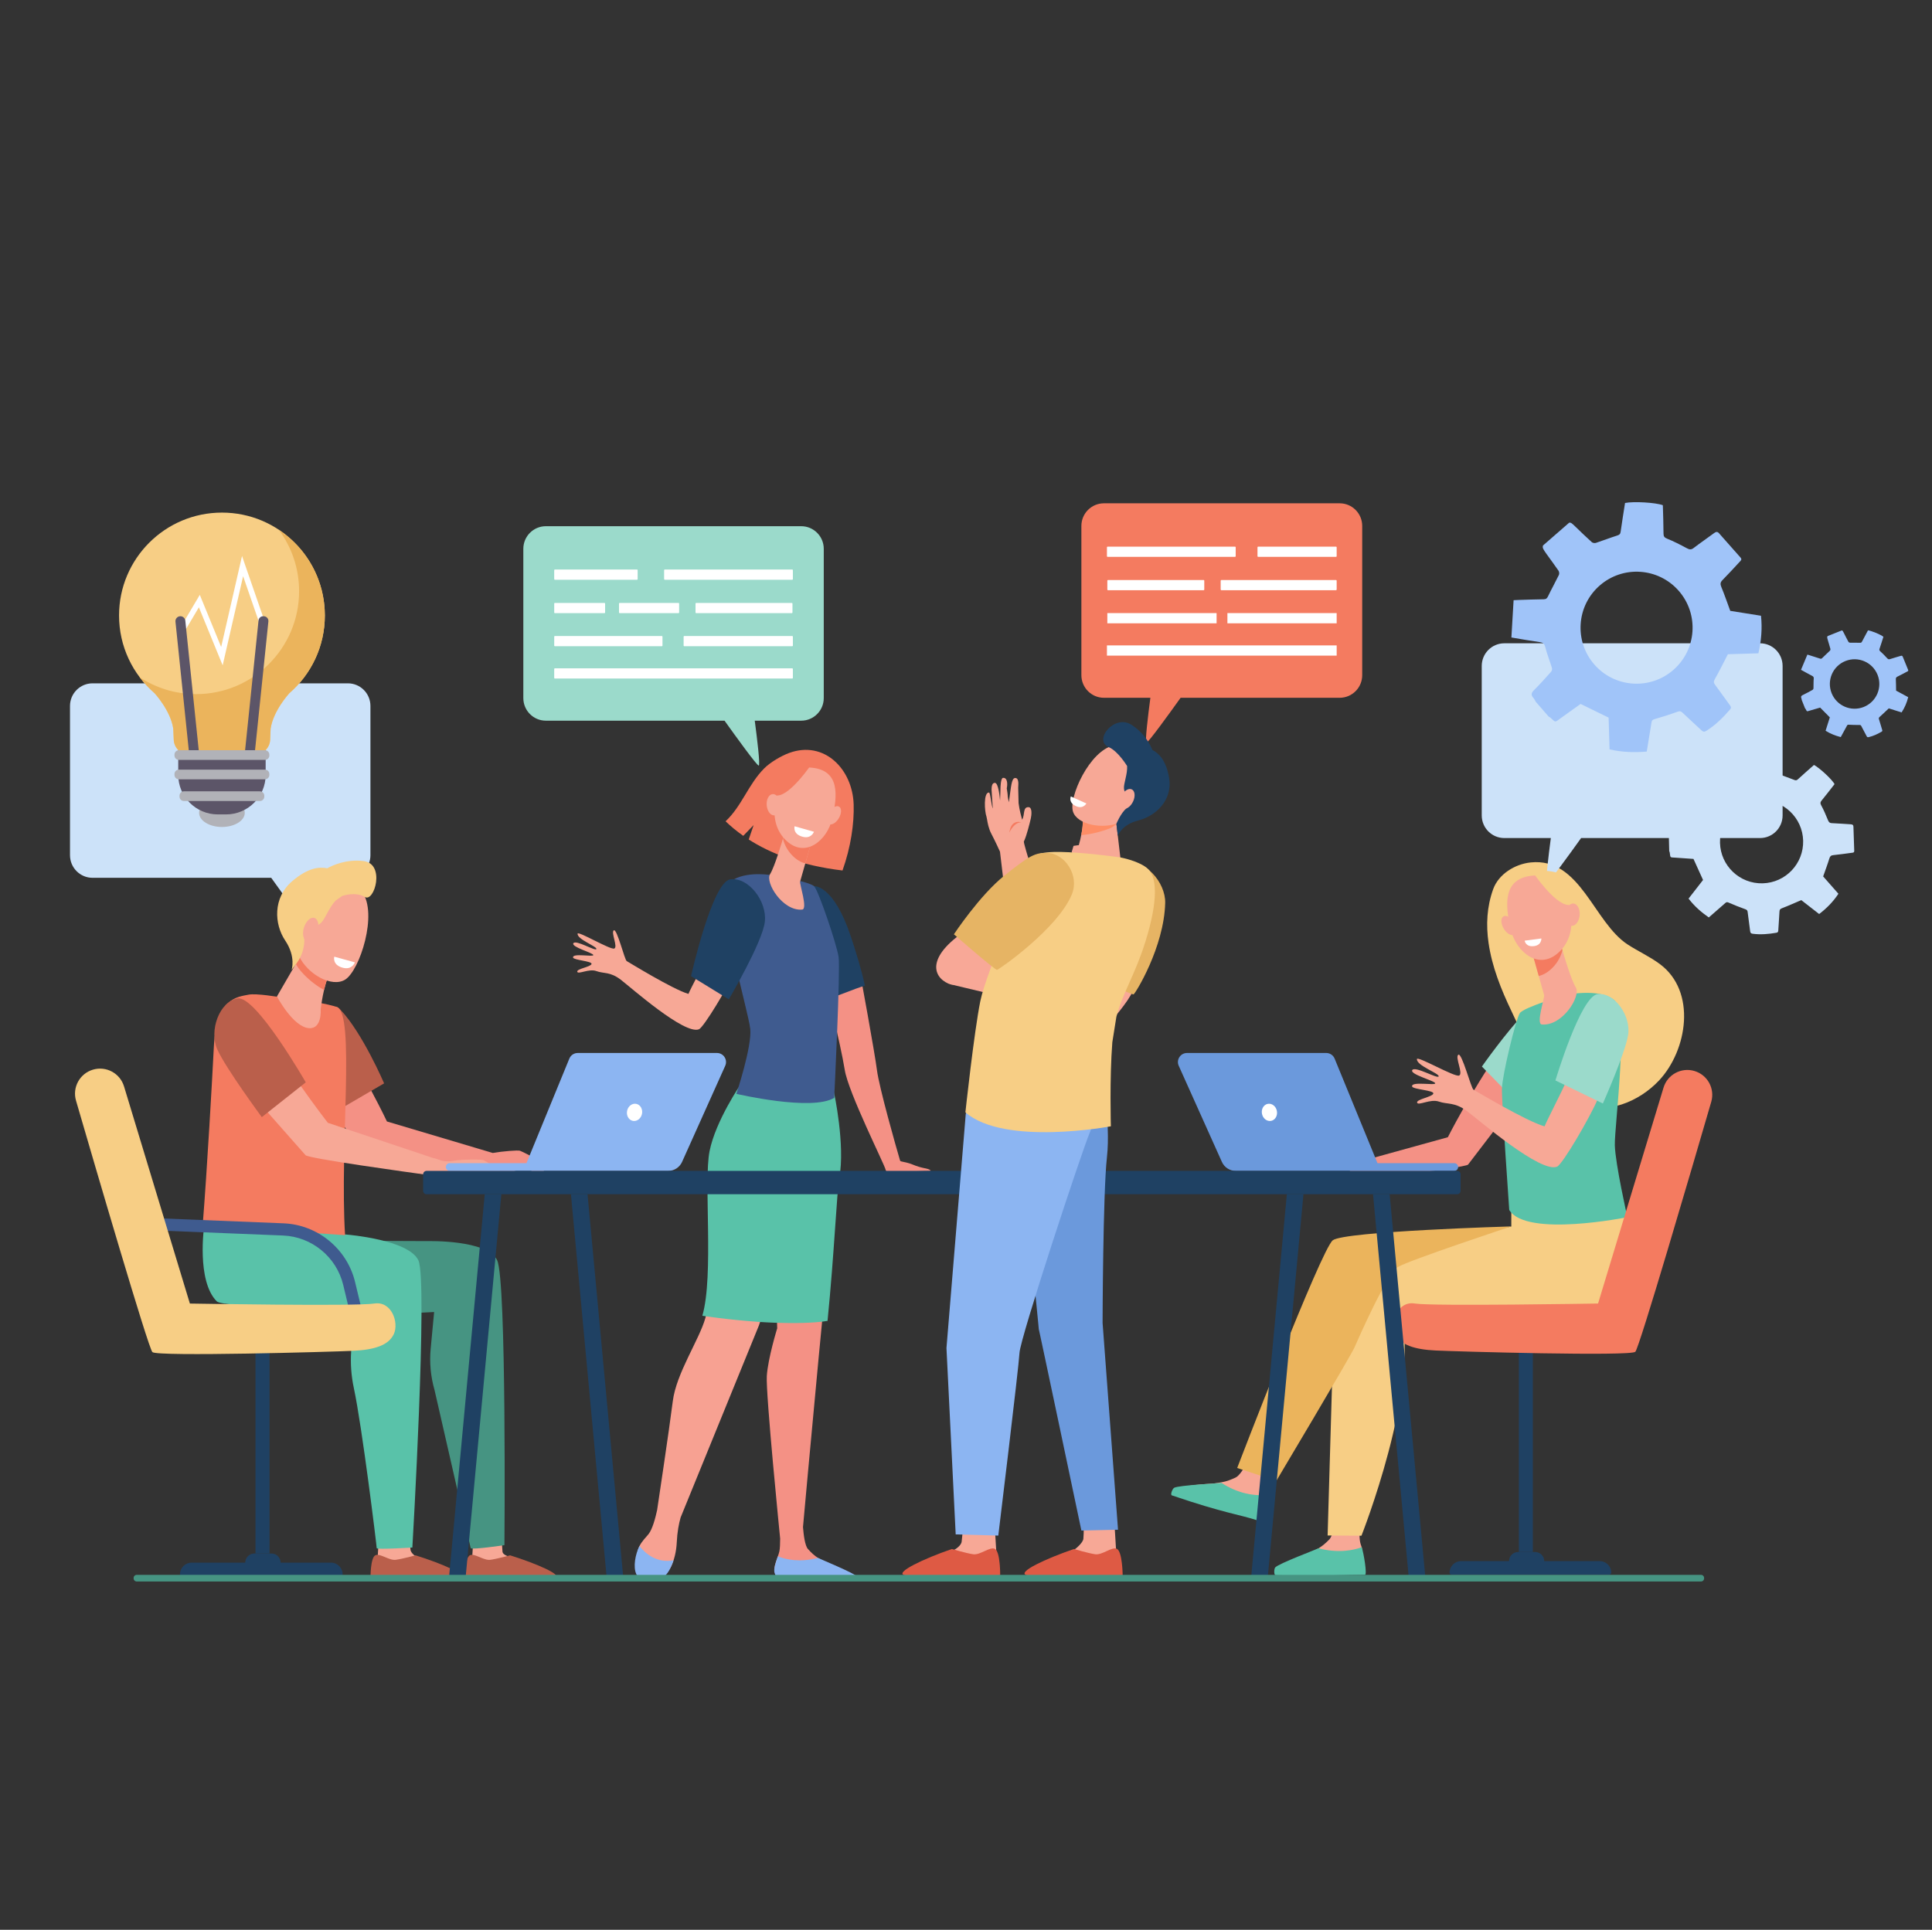 <svg width="1119" height="1118" viewBox="0 0 1119 1118" fill="none" xmlns="http://www.w3.org/2000/svg">
<rect x="0" y="0" width="1119" height="1118" fill="#333333" stroke="none"/>
<mask id="mask0_4307_912" style="mask-type:luminance" maskUnits="userSpaceOnUse" x="0" y="0" width="1119" height="1118">
<path d="M1118.77 0H0.766V1118H1118.77V0Z" fill="white"/>
</mask>
<g mask="url(#mask0_4307_912)">
<path d="M538.99 678.029C537.042 676.501 534.771 677.293 528.085 674.451C526.79 673.901 523.406 673.064 521.893 672.808C521.609 672.76 521.38 672.555 521.297 672.28C519.058 664.762 509.196 629.994 507.919 619.919C506.612 609.618 498.587 566.019 497.363 559.389C497.279 558.938 496.821 558.666 496.384 558.804L477.405 564.735C477.015 564.856 476.789 565.261 476.891 565.655C478.236 570.839 486.612 603.399 489.291 619.923C491.424 633.098 512.448 674.921 512.928 677.624C512.933 677.648 512.938 677.672 512.941 677.696C513.086 678.508 513.804 679.091 514.629 679.065C519.491 678.914 535.077 678.43 535.965 678.407C536.777 678.384 539.599 678.506 538.99 678.029Z" fill="#F49185"/>
<path d="M492.949 542.968C482.756 512.049 471.357 513.368 471.357 513.368L480.173 578.371C486.466 576.65 494.663 572.818 500.949 571.043C498.864 561.269 495.46 550.583 492.949 542.968Z" fill="#1F4163"/>
<path d="M494.435 466.118C493.837 445.553 477.376 428.782 457.068 436.21C452.502 437.88 446.135 441.628 442.697 445.069C433.402 454.369 429.778 466.827 420.258 475.794C423.013 478.478 426.395 481.354 430.488 484.222L436.498 477.983L433.66 486.344C445.719 494.067 463.195 501.37 487.976 504.294C492.824 490.658 494.753 477.088 494.435 466.118Z" fill="#F47B60"/>
<path d="M492.117 912.904C489.18 910.74 486.811 909.307 477.43 904.759C476.819 904.462 474.591 903.043 473.788 902.551C471.753 901.304 469.707 899.346 467.947 897.38C466.265 895.505 465.462 889.489 465.084 884.696C466.049 873.992 481.562 702.313 484.833 683.727C488.211 664.544 483.066 635.279 483.066 635.279L471.091 630.764L448.358 709.552L450.151 769.527C450.151 769.527 444.805 786.814 444.13 797.145C443.456 807.475 451.858 891.328 451.858 891.328C451.858 894.326 451.74 897.035 451.408 898.73C450.79 901.866 447.353 908.325 448.93 911.275C450.506 914.227 452.308 914.965 452.308 914.965L493.156 915.624C495.381 915.662 493.912 914.225 492.117 912.904Z" fill="#F49185"/>
<path d="M430.126 629.117C430.126 629.117 415.942 650.516 412.566 668.225C409.188 685.934 415.044 740.353 408.548 763.561C405.03 776.123 391.702 795.522 389.675 811.755C387.649 827.987 380.598 874.841 380.598 874.841C379.53 879.758 377.862 885.842 375.694 888.67C374.366 890.401 371.94 892.593 370.348 895.723C367.87 900.592 369.241 907.841 371.069 911.835C372.006 913.883 371.001 913.879 373.139 914.539C379.465 916.495 386.195 913.202 388.889 907.13C390.394 903.736 391.713 899.21 391.979 893.508C392.261 887.464 393.206 882.662 394.213 879.11L439.551 767.893L472.375 671.909L480.784 622.479L430.126 629.117Z" fill="#F7A192"/>
<path d="M390.116 903.935C380.303 905.728 373.772 899.974 370.374 895.668C367.881 900.548 366.667 907.831 368.501 911.837C370.117 915.368 374.838 915.268 378.556 915.405C382.487 915.552 385.526 913.364 387.476 909.933C388.387 908.331 389.33 906.333 390.116 903.935Z" fill="#8CB5F2"/>
<path d="M473.787 902.542C462.985 905.32 455 903.429 450.532 901.625C449.381 904.896 447.853 909.001 448.663 911.368C449.654 914.266 451.067 914.925 452.314 914.958C462.181 915.218 488.459 915.569 495.981 915.668C497.032 915.683 497.612 914.451 496.936 913.644C495.071 911.41 474.593 903.036 473.787 902.542Z" fill="#8CB5F2"/>
<path d="M439.318 765.793C440.165 765.85 441.019 765.906 441.877 765.959C441.921 765.961 441.964 765.963 442.008 765.965C442.851 766.016 443.696 766.066 444.543 766.109C444.596 766.112 444.648 766.112 444.698 766.116C445.548 766.16 446.399 766.199 447.253 766.236C447.297 766.238 447.34 766.24 447.382 766.24C448.251 766.278 449.12 766.312 449.991 766.341C459.673 766.657 471.635 766.535 479.308 765.229C483.219 726.069 484.678 690.328 486.125 682.417C489.637 663.234 483.064 632.952 483.064 632.952L479.928 632.388L481.911 621.178L429.23 627.818C429.23 627.818 414.479 649.213 410.968 666.922C407.457 684.631 413.547 739.052 406.791 762.26C406.791 762.26 421.829 764.603 439.318 765.793Z" fill="#59C2A9"/>
<path d="M445.701 506.865C445.701 506.865 429.229 504.188 421.55 512.07C413.873 519.952 433.515 585.765 434.543 596.13C435.573 606.498 426.488 633.696 426.488 633.696C426.488 633.696 470.308 643.958 483.169 635.992C483.169 635.992 486.827 561.789 485.705 554.37C484.586 546.953 474.264 516.611 471.656 513.576C469.046 510.542 445.701 506.865 445.701 506.865Z" fill="#3F5B8F"/>
<path d="M454.597 481.853C454.597 481.853 454.454 482.397 454.204 483.323C452.994 487.763 448.538 502.457 446.027 506.39C442.99 511.142 453.279 527.958 464.61 526.951C467.982 526.65 463.007 512.153 463.426 510.695C464.225 507.905 465.312 504.099 466.425 500.195C467.053 497.995 467.687 495.762 468.284 493.664C469.982 487.701 471.369 482.824 471.369 482.824L454.597 481.853Z" fill="#F7A896"/>
<path d="M454.206 483.326C454.458 482.4 454.6 481.855 454.6 481.855L471.373 482.827C471.373 482.827 469.987 487.703 468.289 493.667C467.695 495.754 467.061 497.971 466.437 500.161C463.886 499.566 461.289 498.084 458.78 495.483C456.044 492.648 454.368 489.376 453.477 485.958C453.77 484.913 454.017 484.013 454.206 483.326Z" fill="#F47B60"/>
<path d="M469.026 444.658C469.026 444.658 461.211 443.089 455.733 449.089C450.257 455.09 443.282 474.47 454.671 486.268C466.061 498.063 479.212 486.872 482.085 474.086C484.959 461.301 486.961 445.676 469.026 444.658Z" fill="#F7A896"/>
<path d="M485.729 474.2C484.025 476.935 481.432 478.315 479.938 477.28C478.445 476.242 478.613 473.186 480.317 470.451C482.018 467.715 484.613 466.338 486.107 467.375C487.601 468.411 487.432 471.464 485.729 474.2Z" fill="#F7A896"/>
<path d="M470.073 442.618C470.073 442.618 457.969 460.597 450.357 460.841C442.744 461.086 440.923 471.018 440.923 471.018C440.923 471.018 445.535 448.162 453.369 444.329C461.202 440.499 470.073 442.618 470.073 442.618Z" fill="#F47B60"/>
<path d="M451.946 465.735C452.281 469.133 450.793 472.101 448.621 472.364C446.45 472.626 444.42 470.082 444.084 466.684C443.748 463.287 445.237 460.319 447.408 460.056C449.579 459.794 451.61 462.338 451.946 465.735Z" fill="#F7A896"/>
<path d="M460.218 478.674L471.437 481.864C471.437 481.864 469.968 486.052 464.993 484.791C458.929 483.254 460.218 478.674 460.218 478.674Z" fill="white"/>
<path d="M334.345 562.982C333.811 561.265 342.111 560.182 342.611 558.482C343.11 556.78 332.256 556.269 331.92 554.746C331.301 551.943 343.841 554.576 343.64 553.269C343.436 551.961 330.637 548.61 332.109 546.43C333.581 544.248 345.018 551.29 345.423 549.79C345.83 548.289 334.198 544.199 334.525 540.891C334.7 539.122 353.516 550.402 355.775 549.515C358.035 548.63 353.706 540.138 355.521 538.963C357.334 537.789 361.787 556.133 362.988 556.781C364.186 557.429 389.593 573.128 398.736 575.8C399.961 572.752 408.582 556.653 409.671 553.767C414.718 557.63 420.692 558.643 425.916 562.185C421.709 571.748 407.583 595.159 404.845 596.283C396.507 599.705 365.679 572.27 359.5 567.542C353.314 562.811 349.633 564.148 345.395 562.574C341.156 560.999 334.878 564.7 334.345 562.982Z" fill="#F7A896"/>
<path d="M422.133 578.946C422.133 578.946 441.62 545.896 442.99 533.993C444.359 522.092 433.411 507.887 422.922 509.454C412.436 511.022 400.244 565.512 400.244 565.512L422.133 578.946Z" fill="#1F4163"/>
<path d="M783.428 674.079L838.583 658.827C838.583 658.827 851.01 634.015 869.41 607.259C875.686 613.257 879.278 622.576 885.596 628.512L850.291 674.691C848.662 676.558 779.395 684.788 779.395 684.788L783.428 674.079Z" fill="#F49185"/>
<path d="M862.156 546.249C860.656 535.831 861.145 525.345 864.835 515.127C868.009 506.338 877.487 500.569 886.575 499.63C915.425 496.656 922.975 534.405 942.84 547.242C948.908 551.163 955.555 554.185 961.359 558.489C982.789 574.386 977.328 608.41 960.921 625.929C949.534 638.087 930.525 646.271 914.259 639.33C905.767 635.706 898.913 628.943 893.74 621.296C886.402 610.441 881.075 597.599 875.441 585.809C869.442 573.259 864.149 560.095 862.156 546.249Z" fill="#F7CE85"/>
<path d="M879.651 639.724C879.651 639.724 901.227 617.231 906.745 607.492C912.265 597.751 902.905 604.139 893.269 601.668C889.619 600.733 890.364 579.388 883.539 586.382C872.34 597.854 858.308 617.868 858.308 617.868L879.651 639.724Z" fill="#9BDACB"/>
<path d="M314.184 676.983C314.905 675.991 313.324 674.159 312.138 672.787C310.825 671.265 302.605 667.185 301.198 666.674C300.01 666.24 291.051 666.945 285.405 667.95L285.406 667.945L224.109 649.701C224.109 649.701 211.625 623.074 192.866 594.223C186.053 600.404 181.991 610.179 175.133 616.293L207.749 664.977C208.902 666.367 245.51 672.395 268.273 676.023C274.025 676.94 278.855 677.697 282.044 678.194C286.609 679.37 289.824 680.576 290.389 680.592C293.703 680.684 299.949 677.541 301.384 677.105C302.817 676.672 305.648 677.221 307.517 678.22C309.384 679.22 314.849 681.647 315.808 681.2C316.768 680.754 314.184 676.983 314.184 676.983Z" fill="#F49185"/>
<path d="M195.754 643.223C195.754 643.223 178.535 618.931 172.313 607.487C166.092 596.042 176.851 603.667 188.11 600.99C192.376 599.975 189.463 576.761 197.261 585.036C210.052 598.611 222.477 627.624 222.477 627.624L195.754 643.223Z" fill="#BA5F4B"/>
<path d="M871.288 372.68H1019.4C1026.62 372.68 1032.47 378.554 1032.47 385.801V472.385C1032.47 479.63 1026.62 485.506 1019.4 485.506H915.764C909.102 494.834 897.022 511.539 895.954 511.539C894.956 511.539 896.878 495.76 898.234 485.506H871.288C864.065 485.506 858.211 479.63 858.211 472.385V385.801C858.211 378.554 864.065 372.68 871.288 372.68Z" fill="#CCE2F9"/>
<path d="M201.496 395.873H53.601C46.389 395.873 40.541 401.74 40.541 408.977V495.434C40.541 502.67 46.389 508.538 53.601 508.538H157.086C163.737 517.853 175.799 534.533 176.865 534.533C177.861 534.533 175.941 518.777 174.59 508.538H201.496C208.708 508.538 214.554 502.67 214.554 495.434V408.977C214.554 401.74 208.708 395.873 201.496 395.873Z" fill="#CCE2F9"/>
<path d="M464.058 304.846H316.163C308.951 304.846 303.105 310.715 303.105 317.952V404.407C303.105 411.643 308.951 417.513 316.163 417.513H419.648C426.299 426.828 438.362 443.508 439.427 443.508C440.423 443.508 438.506 427.751 437.152 417.513H464.058C471.271 417.513 477.116 411.643 477.116 404.407V317.952C477.116 310.715 471.271 304.846 464.058 304.846Z" fill="#9BDACB"/>
<path d="M368.957 335.869H321.355C321.154 335.869 320.99 335.705 320.99 335.505V330.312C320.99 330.111 321.154 329.947 321.355 329.947H368.957C369.158 329.947 369.322 330.111 369.322 330.312V335.505C369.322 335.705 369.158 335.869 368.957 335.869Z" fill="white"/>
<path d="M350.11 355.217H321.361C321.157 355.217 320.998 355.053 320.998 354.852V349.66C320.998 349.459 321.157 349.295 321.361 349.295H350.11C350.311 349.295 350.472 349.459 350.472 349.66V354.852C350.472 355.053 350.311 355.217 350.11 355.217Z" fill="white"/>
<path d="M392.987 355.217H358.892C358.691 355.217 358.527 355.053 358.527 354.852V349.66C358.527 349.459 358.691 349.295 358.892 349.295H392.987C393.188 349.295 393.351 349.459 393.351 349.66V354.852C393.351 355.053 393.188 355.217 392.987 355.217Z" fill="white"/>
<path d="M458.628 355.217H403.208C403.008 355.217 402.844 355.053 402.844 354.852V349.66C402.844 349.459 403.008 349.295 403.208 349.295H458.628C458.829 349.295 458.993 349.459 458.993 349.66V354.852C458.993 355.053 458.829 355.217 458.628 355.217Z" fill="white"/>
<path d="M458.866 335.869H385.015C384.812 335.869 384.65 335.705 384.65 335.505V330.312C384.65 330.111 384.812 329.947 385.015 329.947H458.866C459.067 329.947 459.229 330.111 459.229 330.312V335.505C459.229 335.705 459.067 335.869 458.866 335.869Z" fill="white"/>
<path d="M458.865 393.096H321.355C321.152 393.096 320.99 392.932 320.99 392.731V387.538C320.99 387.338 321.152 387.174 321.355 387.174H458.865C459.065 387.174 459.229 387.338 459.229 387.538V392.731C459.229 392.932 459.065 393.096 458.865 393.096Z" fill="white"/>
<path d="M383.344 374.377H321.361C321.16 374.377 320.998 374.213 320.998 374.012V368.82C320.998 368.619 321.16 368.455 321.361 368.455H383.344C383.545 368.455 383.706 368.619 383.706 368.82V374.012C383.706 374.213 383.545 374.377 383.344 374.377Z" fill="white"/>
<path d="M458.868 374.377H396.312C396.111 374.377 395.947 374.213 395.947 374.012V368.82C395.947 368.619 396.111 368.455 396.312 368.455H458.868C459.068 368.455 459.232 368.619 459.232 368.82V374.012C459.232 374.213 459.068 374.377 458.868 374.377Z" fill="white"/>
<path d="M639.388 291.578H775.924C783.134 291.578 788.984 297.448 788.984 304.684V391.139C788.984 398.376 783.134 404.245 775.924 404.245H683.796C677.145 413.56 665.083 430.241 664.019 430.241C663.021 430.241 664.938 414.484 666.292 404.245H639.388C632.176 404.245 626.328 398.376 626.328 391.139V304.684C626.328 297.448 632.176 291.578 639.388 291.578Z" fill="#F47B60"/>
<path d="M773.785 336.018H739.767H707.406C707.183 336.018 707.002 336.199 707.002 336.419V341.536C707.002 341.758 707.183 341.939 707.406 341.939H739.767H741.424H773.785C774.008 341.939 774.187 341.758 774.187 341.536V336.419C774.187 336.199 774.008 336.018 773.785 336.018Z" fill="white"/>
<path d="M641.724 341.939H697.144C697.345 341.939 697.508 341.776 697.508 341.575V336.382C697.508 336.181 697.345 336.018 697.144 336.018H641.724C641.523 336.018 641.359 336.181 641.359 336.382V341.575C641.359 341.776 641.523 341.939 641.724 341.939Z" fill="white"/>
<path d="M641.494 322.602H715.345C715.548 322.602 715.707 322.438 715.707 322.237V317.044C715.707 316.843 715.548 316.68 715.345 316.68H641.494C641.293 316.68 641.129 316.843 641.129 317.044V322.237C641.129 322.438 641.293 322.602 641.494 322.602Z" fill="white"/>
<path d="M728.693 322.602H773.823C774.026 322.602 774.188 322.438 774.188 322.237V317.044C774.188 316.843 774.026 316.68 773.823 316.68H728.693C728.492 316.68 728.328 316.843 728.328 317.044V322.237C728.328 322.438 728.492 322.602 728.693 322.602Z" fill="white"/>
<path d="M641.129 379.822H774.193V373.9H641.129V379.822Z" fill="white"/>
<path d="M710.906 361.104H774.187V355.182H710.906V361.104Z" fill="white"/>
<path d="M641.359 361.104H704.64V355.182H641.359V361.104Z" fill="white"/>
<path d="M219.684 886.744C219.684 886.744 218.739 902.411 218.732 902.442C218.385 904.431 217.014 909.347 217.014 911.155C217.014 917.948 249.27 905.388 242.042 902.376C241.387 902.106 237.959 900.044 237.745 897.732C237.413 894.171 236.572 886.965 236.572 886.965L219.684 886.744Z" fill="#F7A896"/>
<path d="M240.692 901.041C240.692 901.041 233.119 903.12 229.241 903.638C225.361 904.157 220.247 899.784 217.504 900.965C214.484 902.266 214.602 913.973 214.602 913.973C214.602 913.973 255.215 917.305 266.635 913.859C271.157 912.492 256.173 905.88 240.692 901.041Z" fill="#BA5F4B"/>
<path d="M274.438 886.743C274.438 886.743 273.493 902.41 273.486 902.441C273.139 904.43 271.768 909.345 271.768 911.153C271.768 917.946 304.024 905.386 296.796 902.375C296.141 902.104 291.256 901.24 291.042 898.927C290.71 895.366 290.092 884.35 290.092 884.35L274.438 886.743Z" fill="#F7A896"/>
<path d="M295.444 901.041C295.444 901.041 287.871 903.12 283.993 903.638C280.113 904.157 274.999 899.784 272.256 900.965C269.236 902.266 269.354 913.973 269.354 913.973C269.354 913.973 309.967 917.305 321.387 913.859C325.909 912.492 310.925 905.88 295.444 901.041Z" fill="#BA5F4B"/>
<path d="M170.53 718.678L247.635 719.01C247.635 719.01 282.464 718.097 287.968 730.142C293.475 742.186 292.165 895.149 292.165 895.149C292.165 895.149 273.576 897.914 272.624 896.892L251.69 805.316C249.452 797.554 248.69 789.437 249.445 781.395L251.443 760.096L219.631 761.721C219.631 761.721 183.562 761.146 171.67 749.185C159.778 737.221 170.53 718.678 170.53 718.678Z" fill="#469482"/>
<path d="M118.263 710.182L201.168 715.269C201.168 715.269 236.848 718.169 242.352 730.212C247.859 742.256 238.839 896.532 238.839 896.532C238.839 896.532 218.143 897.809 218.184 896.901C218.235 895.822 209.69 826.233 204.952 804.196C203.447 797.202 202.921 790.033 203.386 782.895L206.38 758.199C206.38 758.199 129.373 757.76 125.552 753.915C113.66 741.953 118.263 710.182 118.263 710.182Z" fill="#59C2A9"/>
<path d="M195.012 583.342C183.508 579.725 161.908 577.674 161.908 577.674C161.908 577.674 148.381 575.328 143.967 576.237C137.469 577.571 125.294 578.089 123.872 606.21C122.853 626.333 120.045 676.116 117.4 709.727L199.862 715.59C196.664 663.803 205.903 586.768 195.012 583.342Z" fill="#F47B60"/>
<path d="M173.998 553.792L160.401 577.271C160.401 577.271 169.692 594.928 178.911 595.64C186.647 596.239 185.738 584.755 185.738 584.755C185.738 584.755 187.354 569.98 191.25 563.446C195.148 556.915 173.998 553.792 173.998 553.792Z" fill="#F7A896"/>
<path d="M174.922 563.363C177.746 566.543 182.495 570.762 187.692 573.503C188.559 569.807 189.727 565.998 191.251 563.444C193.049 560.43 189.51 558.144 185.18 556.553C179.368 554.839 173.998 553.79 173.998 553.79L171.385 558.302C171.974 559.926 173.981 562.304 174.922 563.363Z" fill="#F47B60"/>
<path d="M182.762 513.83C182.247 513.422 168 542.545 173.005 553.527C178.012 564.508 192.288 572.306 199.933 567.511C208.391 562.206 218.985 529.338 209.735 516.678C200.483 504.016 182.762 513.83 182.762 513.83Z" fill="#F7A896"/>
<path d="M210.544 498.828C200.54 497.622 192.568 501.329 189.526 503.028C185.107 502.117 178.542 502.545 169.284 510.445C157.9 520.158 158.843 535.429 165.192 544.879C171.539 554.329 168.884 561.919 168.884 561.919L171.546 558.422C173.538 555.764 174.999 552.728 175.709 549.479C176.136 547.531 176.408 545.36 176.187 543.427C175.599 538.332 183.045 537.555 186.079 534.485C188.416 532.124 190.634 525.678 194.389 521.737L198.205 519.043C198.205 519.043 205.838 516.345 211.33 519.648C216.819 522.953 223.379 500.374 210.544 498.828Z" fill="#F7CE85"/>
<path d="M183.877 539.778C182.702 543.52 179.997 546.002 177.838 545.324C175.679 544.646 174.879 541.064 176.054 537.325C177.23 533.584 179.933 531.101 182.092 531.779C184.254 532.455 185.051 536.037 183.877 539.778Z" fill="#F7A896"/>
<path d="M193.602 554.228L205.554 557.527C205.554 557.527 204.025 561.992 198.726 560.692C192.266 559.109 193.602 554.228 193.602 554.228Z" fill="white"/>
<path d="M291.283 682.577C292.021 681.717 290.7 679.914 289.71 678.562C288.612 677.062 281.344 672.694 280.085 672.118C278.825 671.541 267.367 671.622 262.874 672.458C258.378 673.292 255.619 672.333 255.619 672.333C254.521 671.952 252.864 671.417 251.583 670.967L251.53 671.099L189.878 650.478C189.878 650.478 171.825 627.214 155.153 600.708C148.266 605.694 144.563 619.79 137.643 624.71L176.96 669.218C178.2 671.103 239.008 679.478 247.545 680.646L247.54 680.647C247.616 680.657 247.692 680.666 247.766 680.675C248.289 680.746 248.569 680.784 248.569 680.784L248.569 680.777C258.362 682.017 268.164 684.039 269.094 684.14C272.141 684.469 278.13 682.036 279.484 681.74C280.836 681.446 283.4 682.165 285.045 683.224C286.693 684.282 291.547 686.924 292.463 686.583C293.383 686.242 291.283 682.577 291.283 682.577Z" fill="#F7A896"/>
<path d="M151.637 647.182C151.637 647.182 130.832 618.987 125.88 608.013C120.927 597.042 127.112 580.109 137.673 578.41C148.234 576.711 177.098 627.031 177.098 627.031L151.637 647.182Z" fill="#BA5F4B"/>
<path d="M115.326 470.903C115.326 475.423 121.242 479.089 128.541 479.089C135.841 479.089 141.761 475.423 141.761 470.903C141.761 466.383 135.841 462.717 128.541 462.717C121.242 462.717 115.326 466.383 115.326 470.903Z" fill="#B1B2B8"/>
<path d="M128.548 296.963C161.461 296.963 188.142 323.646 188.142 356.56C188.142 374.542 180.177 390.661 167.582 401.588C167.536 401.636 158.271 411.652 156.742 422.14L156.467 428.559C156.375 430.664 155.55 432.669 154.133 434.228C154.006 434.366 153.875 434.501 153.742 434.63H103.351C103.22 434.501 103.089 434.366 102.963 434.228C101.545 432.669 100.72 430.664 100.628 428.559L100.351 422.14C98.825 411.652 89.56 401.636 89.514 401.588C76.919 390.661 68.953 374.542 68.953 356.56C68.953 323.646 95.635 296.963 128.548 296.963Z" fill="#F7CE85"/>
<path d="M126.152 471.811H130.947C143.608 471.811 153.87 461.548 153.87 448.888V434.629H103.229V448.888C103.229 461.548 113.491 471.811 126.152 471.811Z" fill="#5C5568"/>
<path d="M113.61 402.121C146.541 402.121 173.238 375.425 173.238 342.494C173.238 329.124 168.836 316.782 161.405 306.836C177.515 317.503 188.143 335.788 188.143 356.559C188.143 374.54 180.177 390.664 167.582 401.591C167.539 401.637 158.274 411.651 156.745 422.138L156.468 428.558C156.376 430.663 155.551 432.67 154.134 434.229C154.009 434.367 153.878 434.5 153.745 434.629H103.354C103.221 434.5 103.09 434.367 102.965 434.229C101.548 432.67 100.723 430.663 100.631 428.558L100.354 422.138C98.825 411.651 89.56 401.637 89.517 401.591C86.331 398.826 83.442 395.728 80.902 392.352C90.294 398.527 101.531 402.121 113.61 402.121Z" fill="#EBB45C"/>
<path d="M128.967 385.454L140.811 333.806L151.203 363.847L154.251 362.793L140.18 322.121L128.096 374.82L115.724 344.612L104.26 363.963L107.035 365.607L115.195 351.831L128.967 385.454Z" fill="white"/>
<path d="M143.892 442.388L144.176 442.416C145.672 442.572 147.012 441.484 147.165 439.988L155.448 360.023C155.603 358.527 154.515 357.186 153.02 357.031L152.733 357.003C151.238 356.848 149.899 357.933 149.744 359.431L141.464 439.399C141.309 440.895 142.396 442.233 143.892 442.388Z" fill="#5C5568"/>
<path d="M113.027 442.4C111.453 442.564 110.044 441.418 109.881 439.843L101.629 360.16C101.465 358.585 102.609 357.179 104.186 357.015C105.76 356.854 107.169 357.996 107.332 359.57L115.584 439.256C115.746 440.83 114.602 442.237 113.027 442.4Z" fill="#5C5568"/>
<path d="M103.596 440.232H153.465C154.865 440.232 156.002 439.099 156.002 437.697V437.164C156.002 435.762 154.865 434.629 153.465 434.629H103.596C102.194 434.629 101.059 435.762 101.059 437.164V437.697C101.059 439.099 102.194 440.232 103.596 440.232Z" fill="#B1B2B8"/>
<path d="M103.596 451.468H153.465C154.865 451.468 156.002 450.335 156.002 448.933V448.4C156.002 446.999 154.865 445.865 153.465 445.865H103.596C102.194 445.865 101.059 446.999 101.059 448.4V448.933C101.059 450.335 102.194 451.468 103.596 451.468Z" fill="#B1B2B8"/>
<path d="M106.512 464.045H150.542C151.944 464.045 153.079 462.911 153.079 461.509V460.977C153.079 459.575 151.944 458.441 150.542 458.441H106.512C105.11 458.441 103.975 459.575 103.975 460.977V461.509C103.975 462.911 105.11 464.045 106.512 464.045Z" fill="#B1B2B8"/>
<path d="M895.742 320.939C898.042 324.188 900.457 327.353 902.691 330.643C903.1 331.243 903.214 332.429 902.902 333.072C900.882 337.215 898.624 341.244 896.633 345.399C896.051 346.609 895.52 347.16 894.143 347.175C889.296 347.235 884.449 347.425 879.602 347.57C878.817 347.594 878.032 347.642 876.666 347.709C876.241 354.905 875.82 362.02 875.389 369.314C881.195 370.279 886.458 371.241 891.752 371.987C893.619 372.249 894.481 372.803 894.987 374.816C896.022 378.929 897.63 382.899 898.881 386.964C899.074 387.587 898.867 388.621 898.436 389.102C895.158 392.769 891.884 396.452 888.39 399.91C886.714 401.571 886.763 402.822 888.211 404.434C888.767 405.053 889.098 405.875 889.533 406.602C892.008 409.443 894.482 412.284 896.957 415.122C897.317 415.348 897.727 415.518 898.031 415.801C901.236 418.779 900.518 418.472 903.86 416.122C907.931 413.26 911.954 410.33 915.466 407.81C921.061 410.541 926.294 413.092 931.695 415.728C931.875 421.672 932.062 427.881 932.251 434.131C939.429 435.789 946.519 436.007 953.783 435.409C954.72 429.697 955.65 424.127 956.537 418.554C956.697 417.553 956.964 417.015 958.13 416.678C962.698 415.356 967.239 413.917 971.705 412.287C972.992 411.816 973.617 412.046 974.495 412.878C978.119 416.315 981.822 419.668 985.459 423.089C986.364 423.939 987.07 424.168 988.261 423.419C993.594 420.058 998.009 415.711 1002.08 410.959C1002.88 410.018 1002.53 409.35 1001.91 408.505C999.039 404.595 996.263 400.616 993.363 396.727C992.526 395.607 992.417 394.874 993.174 393.535C995.79 388.903 998.137 384.118 1000.78 379.012C1006.19 378.85 1012.31 378.667 1018.44 378.482C1020.16 371.176 1020.73 364.025 1019.96 356.719C1013.72 355.726 1007.65 354.762 1002.15 353.886C1000.36 349.019 998.801 344.453 996.958 340.005C996.26 338.325 996.407 337.31 997.666 336.035C1001.02 332.634 1004.25 329.1 1007.49 325.589C1008.13 324.896 1009.14 324.188 1008.12 323.031C1003.95 318.322 999.791 313.612 995.624 308.906C994.737 307.906 993.896 308.014 992.837 308.803C988.884 311.739 984.803 314.503 980.903 317.506C979.399 318.662 978.373 318.341 976.884 317.539C973.209 315.559 969.476 313.643 965.611 312.084C963.944 311.411 963.496 310.742 963.491 309.033C963.479 303.545 963.252 298.055 963.111 292.682C958.946 291.114 946.262 290.386 941.214 291.384C940.358 296.899 939.432 302.47 938.663 308.058C938.473 309.457 937.883 309.865 936.606 310.267C932.484 311.57 928.458 313.163 924.349 314.508C923.658 314.733 922.488 314.563 921.972 314.097C918.695 311.14 915.519 308.068 912.344 304.998C910.568 303.282 909.86 302.585 908.84 302.822L893.725 315.992C893.197 317.33 893.881 318.312 895.742 320.939ZM926.569 339.182C940.079 327.41 960.576 328.818 972.349 342.328C984.121 355.836 982.711 376.333 969.2 388.105C955.692 399.878 935.198 398.471 923.424 384.961C911.653 371.452 913.059 350.956 926.569 339.182Z" fill="#A0C4F9"/>
<path d="M1058.67 370.854C1059.15 372.542 1059.7 374.215 1060.15 375.912C1060.23 376.223 1060.11 376.733 1059.88 376.954C1058.44 378.387 1056.91 379.736 1055.47 381.176C1055.06 381.596 1054.75 381.747 1054.18 381.554C1052.15 380.869 1050.1 380.241 1048.06 379.596C1047.73 379.49 1047.39 379.399 1046.82 379.227C1045.59 382.162 1044.38 385.066 1043.13 388.043C1045.41 389.292 1047.46 390.46 1049.56 391.542C1050.3 391.925 1050.58 392.282 1050.5 393.194C1050.33 395.059 1050.42 396.947 1050.35 398.822C1050.34 399.111 1050.1 399.512 1049.85 399.65C1047.95 400.7 1046.05 401.756 1044.09 402.686C1043.15 403.136 1042.98 403.663 1043.35 404.545C1043.49 404.885 1043.51 405.276 1043.59 405.643C1044.2 407.187 1044.82 408.73 1045.44 410.274C1045.55 410.421 1045.7 410.554 1045.78 410.717C1046.69 412.423 1046.43 412.191 1048.17 411.7C1050.28 411.101 1052.38 410.468 1054.22 409.929C1056.15 411.883 1057.96 413.709 1059.82 415.594C1059.03 418.097 1058.2 420.713 1057.37 423.346C1060.12 425.083 1063.04 426.208 1066.15 427.018C1067.38 424.776 1068.58 422.591 1069.76 420.398C1069.97 420.004 1070.16 419.817 1070.7 419.848C1072.79 419.965 1074.9 420.027 1076.99 419.998C1077.6 419.99 1077.83 420.178 1078.07 420.653C1079.08 422.613 1080.13 424.55 1081.15 426.507C1081.41 426.993 1081.67 427.191 1082.27 427.052C1084.98 426.43 1087.46 425.264 1089.84 423.877C1090.32 423.602 1090.27 423.273 1090.14 422.83C1089.51 420.782 1088.93 418.72 1088.29 416.674C1088.1 416.087 1088.17 415.765 1088.68 415.317C1090.44 413.769 1092.12 412.117 1093.97 410.377C1096.24 411.097 1098.82 411.915 1101.4 412.731C1103.18 409.938 1104.46 407.043 1105.21 403.885C1102.75 402.561 1100.37 401.273 1098.2 400.106C1098.16 397.816 1098.18 395.686 1098.06 393.565C1098.02 392.761 1098.23 392.362 1098.93 392.013C1100.83 391.087 1102.69 390.083 1104.55 389.093C1104.92 388.897 1105.45 388.75 1105.19 388.119C1104.14 385.55 1103.09 382.98 1102.04 380.412C1101.82 379.868 1101.45 379.789 1100.9 379.962C1098.82 380.609 1096.72 381.166 1094.66 381.848C1093.86 382.109 1093.48 381.826 1092.98 381.276C1091.73 379.913 1090.45 378.571 1089.07 377.359C1088.48 376.835 1088.39 376.489 1088.64 375.776C1089.43 373.487 1090.14 371.168 1090.86 368.908C1089.36 367.646 1084.18 365.495 1081.93 365.174C1080.77 367.347 1079.57 369.532 1078.43 371.75C1078.15 372.303 1077.84 372.388 1077.25 372.37C1075.35 372.31 1073.44 372.387 1071.53 372.347C1071.21 372.342 1070.75 372.1 1070.6 371.83C1069.66 370.119 1068.79 368.376 1067.91 366.634C1067.42 365.659 1067.23 365.265 1066.77 365.217L1058.55 368.499C1058.13 368.982 1058.28 369.488 1058.67 370.854ZM1068.85 382.954C1076.2 380.019 1084.53 383.595 1087.47 390.942C1090.4 398.288 1086.83 406.623 1079.48 409.557C1072.13 412.493 1063.8 408.915 1060.86 401.57C1057.93 394.222 1061.5 385.89 1068.85 382.954Z" fill="#A0C4F9"/>
<path d="M879.725 781.012H887.804V899.127H879.725V781.012Z" fill="#1F4163"/>
<path d="M788.377 868.916C788.377 868.916 786.61 887.352 787.772 893.364C787.927 894.167 788.268 895.187 788.667 896.311C789.864 899.681 786.589 909.974 786.589 909.974L742.635 910.129C740.242 910.138 741.845 908.686 743.792 907.356C746.98 905.177 749.546 903.742 759.698 899.205C760.359 898.91 762.774 897.484 763.646 896.993C765.851 895.741 768.08 893.759 770.002 891.77C773.199 888.455 773.684 872.209 773.684 872.209L788.377 868.916Z" fill="#F7A896"/>
<path d="M763.655 896.978C775.239 899.961 783.854 898.129 788.684 896.336C789.88 899.701 791.935 912.346 790.592 912.346C779.572 912.346 770.44 913.075 738.861 912.599C737.73 912.582 737.867 908.87 738.605 908.051C740.642 905.787 762.782 897.474 763.655 896.978Z" fill="#59C2A9"/>
<path d="M741.49 840.953C741.49 840.953 732.825 857.556 731.616 863.567C731.455 864.373 731.386 865.438 731.328 866.624C731.16 870.182 724.188 878.664 724.188 878.664L683.201 863.715C680.969 862.9 683.011 862.099 685.333 861.525C689.131 860.587 692.068 860.128 703.249 859.378C703.977 859.329 706.77 858.828 707.769 858.667C710.3 858.258 713.128 857.173 715.674 855.973C719.914 853.979 726.554 838.981 726.554 838.981L741.49 840.953Z" fill="#F7A896"/>
<path d="M707.511 859.105C717.42 865.481 726.184 866.39 731.36 866.172C731.332 869.727 729.543 881.198 728.276 880.786C717.871 877.408 708.38 876.441 678.734 866.312C677.671 865.948 679.079 862.474 680.056 861.922C682.758 860.403 706.517 859.308 707.511 859.105Z" fill="#59C2A9"/>
<path d="M875.337 701.097V710.573L782.164 729.304L759.037 795.707L771.925 787.298L768.948 889.554L788.546 889.681C788.546 889.681 822.505 803.892 811.365 760.744L914.487 762.25C914.487 762.25 961.225 745 937.109 692.982L875.337 701.097Z" fill="#F7CE85"/>
<path d="M875.313 710.489C875.313 710.489 778.697 713.312 771.949 718.52C765.203 723.728 716.567 850.436 716.567 850.436L739.209 857.945C739.209 857.945 782.268 785.708 784.519 780.572C786.768 775.438 803.229 737.904 809.748 733.966C816.268 730.028 875.313 710.489 875.313 710.489Z" fill="#EBB45C"/>
<path d="M926.53 904.391H846.279C842.582 904.391 839.586 907.387 839.586 911.083C839.586 911.73 840.11 912.256 840.756 912.256H932.052C932.699 912.256 933.223 911.73 933.223 911.083C933.223 907.387 930.227 904.391 926.53 904.391Z" fill="#1F4163"/>
<path d="M889.123 899.117H879.292C876.384 899.117 874.025 901.475 874.025 904.384C874.025 907.293 876.384 909.646 879.292 909.646H889.123C892.031 909.646 894.39 907.293 894.39 904.384C894.39 901.475 892.031 899.117 889.123 899.117Z" fill="#1F4163"/>
<path d="M906.44 576.512C906.44 576.512 925.764 572.134 934.839 579.294C943.913 586.454 934.987 652.622 935.303 663.54C935.617 674.46 942.559 705.138 942.559 705.138C942.559 705.138 883.952 717.094 874.139 700.963C874.139 700.963 869.732 638.587 869.907 630.725C870.085 622.86 877.918 590.499 880.236 586.992C882.554 583.484 906.44 576.512 906.44 576.512Z" fill="#59C2A9"/>
<path d="M903.776 546.266C903.776 546.266 903.924 546.839 904.185 547.811C905.437 552.472 910.059 567.894 912.685 572.028C915.858 577.021 904.946 594.612 893.023 593.511C889.472 593.182 894.779 578 894.345 576.47C893.516 573.541 892.388 569.547 891.237 565.45C890.587 563.14 889.926 560.796 889.308 558.595C887.549 552.336 886.111 547.219 886.111 547.219L903.776 546.266Z" fill="#F7A896"/>
<path d="M904.185 547.809C903.924 546.837 903.776 546.266 903.776 546.266L886.111 547.219C886.111 547.219 887.549 552.336 889.308 558.595C889.923 560.785 890.58 563.115 891.226 565.412C893.915 564.799 896.656 563.253 899.311 560.538C902.206 557.576 903.986 554.153 904.941 550.57C904.636 549.475 904.38 548.532 904.185 547.809Z" fill="#F47B60"/>
<path d="M888.765 507.21C888.765 507.21 896.999 505.597 902.738 511.908C908.475 518.222 915.728 538.568 903.683 550.892C891.635 563.217 877.841 551.432 874.876 538.015C871.912 524.598 869.877 508.206 888.765 507.21Z" fill="#F7A896"/>
<path d="M871.031 538.115C872.811 540.989 875.533 542.448 877.112 541.366C878.689 540.287 878.529 537.082 876.747 534.206C874.967 531.333 872.242 529.878 870.664 530.958C869.085 532.037 869.252 535.242 871.031 538.115Z" fill="#F7A896"/>
<path d="M887.651 505.063C887.651 505.063 900.312 523.958 908.325 524.246C916.338 524.534 918.212 534.958 918.212 534.958C918.212 534.958 913.462 510.973 905.231 506.926C897.003 502.876 887.651 505.063 887.651 505.063Z" fill="#F7CE85"/>
<path d="M906.639 529.377C906.269 532.94 907.823 536.057 910.108 536.341C912.393 536.623 914.542 533.967 914.912 530.405C915.282 526.843 913.728 523.726 911.443 523.442C909.16 523.157 907.009 525.815 906.639 529.377Z" fill="#F7A896"/>
<path d="M883.071 544.954L892.74 543.688C892.74 543.688 892.999 547.391 888.764 548.071C883.599 548.901 883.071 544.954 883.071 544.954Z" fill="white"/>
<path d="M925.586 755.17C925.586 755.17 829.497 756.814 819.48 755.17C809.462 753.525 805.126 766.083 808.115 772.662C811.106 779.242 819.33 781.783 831.442 782.382C843.552 782.98 944.325 785.821 947.166 783.128C949.485 780.932 980.034 676.488 991.148 638.295C993.371 630.661 988.988 622.684 981.361 620.444C973.767 618.217 965.799 622.525 963.504 630.098L925.586 755.17Z" fill="#F47B60"/>
<path d="M156.1 781.176H147.973V899.985H156.1V781.176Z" fill="#1F4163"/>
<path d="M110.982 905.285H191.705C195.424 905.285 198.44 908.299 198.44 912.017C198.44 912.668 197.909 913.194 197.258 913.194H105.425C104.774 913.194 104.248 912.668 104.248 912.017C104.248 908.299 107.264 905.285 110.982 905.285Z" fill="#1F4163"/>
<path d="M147.336 899.986H157.226C160.15 899.986 162.521 902.358 162.521 905.284C162.521 908.21 160.15 910.581 157.226 910.581H147.336C144.41 910.581 142.039 908.21 142.039 905.284C142.039 902.358 144.41 899.986 147.336 899.986Z" fill="#1F4163"/>
<path d="M204.342 767.5L198.787 744.378C194.904 728.209 180.584 716.443 163.965 715.771L93.614 712.928L91.443 705.766L164.251 708.707C184.012 709.508 201.04 723.496 205.661 742.727L211.563 767.297C209.565 767.382 207.126 767.45 204.342 767.5Z" fill="#3F5B8F"/>
<path d="M109.976 755.186C109.976 755.186 206.633 756.841 216.708 755.186C226.785 753.531 231.146 766.168 228.139 772.784C225.13 779.402 216.859 781.959 204.676 782.56C192.494 783.162 91.127 786.019 88.269 783.313C85.935 781.101 55.205 676.044 44.025 637.626C41.789 629.946 46.198 621.922 53.871 619.67C61.509 617.43 69.529 621.762 71.837 629.381L109.976 755.186Z" fill="#F7CE85"/>
<path d="M415.251 610.023H334.618C332.484 610.023 330.561 611.314 329.753 613.288L304.928 673.841H260.472C259.229 673.841 258.223 674.848 258.223 676.09C258.223 677.333 259.229 678.339 260.472 678.339H386.991C390.47 678.339 393.623 676.298 395.047 673.125L420.047 617.437C421.608 613.958 419.064 610.023 415.251 610.023Z" fill="#8CB5F2"/>
<path d="M371.836 645.284C371.292 648.005 368.918 649.822 366.536 649.348C364.154 648.87 362.662 646.28 363.208 643.559C363.752 640.84 366.126 639.022 368.508 639.498C370.888 639.974 372.379 642.563 371.836 645.284Z" fill="white"/>
<path d="M687.51 610.023H768.142C770.275 610.023 772.199 611.314 773.007 613.288L797.832 673.841H842.288C843.53 673.841 844.539 674.848 844.539 676.09C844.539 677.333 843.53 678.339 842.288 678.339H715.768C712.29 678.339 709.134 676.298 707.711 673.125L682.711 617.437C681.149 613.958 683.698 610.023 687.51 610.023Z" fill="#6B99DC"/>
<path d="M730.933 645.284C731.477 648.005 733.848 649.822 736.23 649.348C738.611 648.87 740.1 646.28 739.556 643.559C739.012 640.84 736.639 639.022 734.256 639.498C731.876 639.974 730.387 642.563 730.933 645.284Z" fill="white"/>
<path d="M247.06 691.855H843.994C845.088 691.855 845.972 690.968 845.972 689.876V680.315C845.972 679.221 845.088 678.334 843.994 678.334H247.06C245.969 678.334 245.082 679.221 245.082 680.315V689.876C245.082 690.968 245.969 691.855 247.06 691.855Z" fill="#1F4163"/>
<path d="M815.979 914.268H825.6L804.871 691.855H795.248L815.979 914.268Z" fill="#1F4163"/>
<path d="M734.226 914.268H724.605L745.334 691.855H754.957L734.226 914.268Z" fill="#1F4163"/>
<path d="M351.407 914.268H361.028L340.299 691.855H330.676L351.407 914.268Z" fill="#1F4163"/>
<path d="M656.422 573.051C655.88 574.804 655.575 575.382 654.904 576.554C650.578 584.11 640.66 594.829 640.66 594.829L633.434 577.744C633.434 577.744 634.755 572.443 637.016 564.872C644.25 566.897 651.152 568.117 656.422 573.051Z" fill="#F8A897"/>
<path d="M613.535 557.592C613.535 557.592 655.183 576.404 656.545 576.081C657.422 575.874 674.243 548.812 674.871 523.096C675.161 511.218 663.074 496.712 649.262 499.294C642.307 500.596 642.382 502.526 631.867 517.242C621.352 531.96 613.535 557.592 613.535 557.592Z" fill="#E6B464"/>
<path d="M575.989 881.51C575.989 881.51 576.985 897.994 576.991 898.029C577.356 900.121 578.795 905.291 578.795 907.193C578.795 914.342 544.855 901.127 552.463 897.959C553.151 897.673 556.758 895.504 556.985 893.072C557.332 889.323 558.219 881.741 558.219 881.741L575.989 881.51Z" fill="#F7A896"/>
<path d="M551.355 897.372C551.355 897.372 559.465 899.815 563.621 900.424C567.774 901.036 573.255 895.893 576.194 897.282C579.428 898.811 579.299 912.572 579.299 912.572C579.299 912.572 535.797 916.489 523.565 912.436C518.72 910.831 534.771 903.062 551.355 897.372Z" fill="#DE5A44"/>
<path d="M645.418 881.51C645.418 881.51 646.414 897.994 646.421 898.029C646.785 900.121 648.229 905.291 648.229 907.193C648.229 914.342 614.287 901.127 621.895 897.959C622.582 897.673 627.26 893.884 627.485 891.454C627.834 887.705 627.651 881.741 627.651 881.741L645.418 881.51Z" fill="#F7A896"/>
<path d="M622.039 897.372C622.039 897.372 630.151 899.815 634.307 900.424C638.46 901.036 643.939 895.893 646.878 897.282C650.112 898.811 650.24 912.572 650.24 912.572C650.24 912.572 606.542 917.14 594.251 912.436C589.48 910.611 605.455 903.062 622.039 897.372Z" fill="#DE5A44"/>
<path d="M636.212 582.188L608.033 539.14C607.922 538.769 607.683 538.009 607.315 536.847C605.977 532.634 603.196 523.87 600.816 515.164L600.791 515.071C600.055 512.032 598.453 506.72 596.9 501.578C595.175 495.862 593.033 488.773 592.996 487.579C593.081 487.377 593.235 487.018 593.442 486.539C594.653 483.74 596.407 477.03 597.05 474.108C597.46 472.247 597.975 467.703 595.748 467.613C592.244 467.471 593.729 472.09 592 474.867C591.483 472.943 590.435 469.127 589.954 465.287L589.731 456.368C589.645 455.692 590.554 450.814 588.098 450.714L587.982 450.714C585.767 450.786 585.607 456.005 584.332 464.793C584.082 463.765 583.842 462.529 583.669 461.395C583.72 460.791 583.382 458.122 583.107 456.708C583.651 454.267 583.548 450.378 580.915 450.638C579.596 450.769 579.485 456.186 579.485 456.186C579.47 456.929 579.315 462.655 579.23 463.783C579.037 461.852 578.319 453.621 576.265 453.539C574.561 453.47 574.335 455.668 574.302 457.413C574.28 458.445 574.995 467.362 575.012 468.397C574.263 467.018 573.628 459.16 572.834 459.128C569.511 458.994 570.262 470.158 571.364 473.105C571.468 473.406 571.567 473.992 571.681 474.672C572.016 476.67 572.576 480.012 574.194 483.058C576.136 486.709 578.785 492.498 579.188 493.387C579.437 495.171 580.179 501.585 581.112 509.654C581.512 513.105 581.949 516.891 582.407 520.812L582.44 520.807C582.52 521.656 583.035 524.362 584.992 534.516C587.667 548.412 587.977 549.019 588.111 549.28C589.413 551.822 619.85 596.855 621.145 598.769L621.912 599.899L636.212 582.188Z" fill="#F7A896"/>
<path d="M584.595 482.354C584.595 482.354 587.267 476.255 591.584 476.416C591.584 476.416 589.208 475.451 587.073 477.003C584.939 478.556 584.595 482.354 584.595 482.354Z" fill="#F47B60"/>
<path d="M646.067 472.558L648.927 497.029C648.927 497.029 633.803 508.202 625.361 505.374C618.28 503.003 623.572 493.833 623.572 493.833C623.572 493.833 627.915 481.007 627.018 474.155C626.121 467.305 646.067 472.558 646.067 472.558Z" fill="#F7A896"/>
<path d="M643.013 479.798C639.27 481.384 631.916 483.456 626.242 483.801C626.921 480.419 627.374 476.832 627.023 474.156C626.611 470.994 630.636 470.412 635.091 470.701C640.905 471.436 646.07 472.559 646.07 472.559L646.62 477.26C645.463 478.386 644.26 479.269 643.013 479.798Z" fill="#FE8D66"/>
<path d="M665.697 445.257C666.301 445.284 658.809 472.191 648.721 476.465C638.635 480.736 623.969 477.705 621.496 470.277C618.76 462.061 631.055 434.799 645.119 431.842C659.181 428.883 665.697 445.257 665.697 445.257Z" fill="#F7A896"/>
<path d="M655.252 419.839C662.975 424.718 666.328 431.628 667.438 434.446C671.076 436.357 675.414 440.348 677.155 450.698C679.296 463.423 669.478 472.768 659.371 475.291C649.265 477.813 647.455 484.362 647.455 484.362L646.61 477.203C646.61 477.203 649.081 471.101 652.547 468.135C656.015 465.17 651.275 460.455 650.99 456.752C650.773 453.9 653.081 448.473 652.818 443.799C652.818 443.799 647.607 435.166 642.219 432.866C633.035 428.946 645.345 413.577 655.252 419.839Z" fill="#1F4163"/>
<path d="M649.361 461.419C647.94 464.504 648.342 467.641 650.26 468.424C652.178 469.208 654.884 467.341 656.305 464.256C657.725 461.171 657.321 458.036 655.403 457.253C653.488 456.467 650.781 458.334 649.361 461.419Z" fill="#F7A896"/>
<path d="M607.046 583.715L550.218 570.165C550.218 570.165 557.959 554.168 560.295 554.338C562.634 554.508 602.475 575.458 602.475 575.458L605.271 582.266L607.046 583.715Z" fill="#F8A897"/>
<path d="M637.73 621.505C637.73 621.505 643.48 649.313 641.137 670.395C638.791 691.48 638.61 766.38 638.61 766.38L647.554 886.217L626.332 886.683C626.332 886.683 601.164 766.899 601.633 769.974C602.1 773.048 593.191 685.637 593.191 685.637L623.196 618.869L637.73 621.505Z" fill="#6B99DC"/>
<path d="M632.105 620.189C632.105 620.189 635.854 645.226 631.168 656.207C626.48 667.188 590.955 774.938 590.488 783.722C590.019 792.507 578.205 889.611 578.205 889.611L553.529 888.917L548.188 780.958L559.367 645.269L570.222 610.963L632.105 620.189Z" fill="#8CB5F2"/>
<path d="M646.125 495.984C646.125 495.984 640.037 499.977 634.362 499.515C628.685 499.052 620.66 493.813 620.66 493.813L621.776 490.033C621.776 490.033 636.458 487.893 636.83 488.125C637.199 488.356 646.125 495.984 646.125 495.984Z" fill="#F7A896"/>
<path d="M582.111 555.109C582.111 555.109 558.865 574.06 549.3 569.841C539.737 565.624 536.543 553.346 561.774 537.558C584.354 523.428 582.111 555.109 582.111 555.109Z" fill="#F8A897"/>
<path d="M567.793 579.986C571.343 562.42 595.782 507.99 597.836 497.921C598.835 493.025 611.499 493.139 623.551 493.993C636.28 494.894 648.91 496.73 648.91 496.73C648.91 496.73 660.154 498.782 665.035 503.52C669.916 508.258 671.01 521.138 663.446 545.423C657.476 564.596 650.307 575.055 646.604 589.031C645.823 593.728 645.143 598.363 644.253 603.774C642.615 624.742 643.41 652.492 643.41 652.492C643.41 652.492 581.782 664.144 559.154 644.415C559.154 644.415 564.156 597.984 567.793 579.986Z" fill="#F7CE85"/>
<path d="M552.496 541.266C552.496 541.266 576.027 561.822 577.435 561.862C578.338 561.887 612.497 538.204 620.787 518.192C625.371 507.13 616.763 494.37 606.529 494.125C599.435 493.955 596.232 495.694 581.841 507.158C567.451 518.619 552.496 541.266 552.496 541.266Z" fill="#E6B464"/>
<path d="M269.648 914.268H260.027L280.756 691.855H290.379L269.648 914.268Z" fill="#1F4163"/>
<path d="M985.262 916.194H79.14C78.182 916.194 77.404 915.416 77.404 914.458V914.095C77.404 913.137 78.182 912.359 79.14 912.359H985.262C986.22 912.359 986.998 913.137 986.998 914.095V914.458C986.998 915.416 986.22 916.194 985.262 916.194Z" fill="#469482"/>
<path d="M820.786 638.811C820.152 636.853 829.623 635.497 830.171 633.543C830.716 631.59 818.299 631.164 817.893 629.429C817.142 626.233 831.521 629.061 831.269 627.569C831.018 626.077 816.335 622.431 817.987 619.915C819.637 617.402 832.817 625.285 833.259 623.563C833.702 621.842 820.344 617.336 820.67 613.549C820.843 611.525 842.522 624.149 845.092 623.102C847.662 622.056 842.59 612.409 844.646 611.039C846.705 609.671 852.061 630.579 853.446 631.304C854.823 632.026 884.106 649.609 894.598 652.535C895.958 649.029 905.577 630.493 906.781 627.177C912.608 631.522 919.454 632.593 925.48 636.569C920.809 647.563 904.994 674.54 901.879 675.864C892.395 679.898 856.746 648.977 849.612 643.661C842.471 638.341 838.283 639.921 833.413 638.184C828.544 636.444 821.42 640.766 820.786 638.811Z" fill="#F7A896"/>
<path d="M928.365 639.291C928.365 639.291 941.061 610.828 942.961 599.795C944.863 588.762 935.349 574.96 925.446 575.894C915.54 576.826 900.891 625.939 900.891 625.939L928.365 639.291Z" fill="#9BDACB"/>
<path d="M620.199 461.393L629.226 465.461C629.226 465.461 627.475 468.795 623.452 467.122C618.548 465.083 620.199 461.393 620.199 461.393Z" fill="white"/>
<path d="M1010.65 438.556C1010.43 441.504 1010.32 444.456 1010.04 447.396C1009.99 447.933 1009.49 448.664 1009.01 448.884C1005.89 450.299 1002.7 451.539 999.592 452.975C998.688 453.393 998.124 453.455 997.329 452.812C994.526 450.552 991.666 448.37 988.823 446.16C988.362 445.802 987.89 445.459 987.077 444.852C983.431 448.768 979.826 452.641 976.129 456.609C978.994 459.907 981.552 462.947 984.228 465.877C985.172 466.91 985.403 467.636 984.741 469.026C983.387 471.871 982.429 474.902 981.222 477.819C981.038 478.267 980.431 478.761 979.957 478.832C976.346 479.381 972.73 479.934 969.095 480.261C967.35 480.418 966.788 481.16 966.852 482.767C966.877 483.384 966.679 484.01 966.584 484.633C966.656 487.428 966.726 490.225 966.8 493.018C966.9 493.317 967.056 493.611 967.096 493.918C967.521 497.136 967.252 496.622 970.277 496.858C973.961 497.147 977.648 497.373 980.848 497.592C982.759 501.801 984.548 505.732 986.392 509.795C983.683 513.28 980.852 516.924 978.002 520.589C981.327 524.933 985.282 528.413 989.721 531.506C992.962 528.681 996.125 525.935 999.269 523.166C999.834 522.669 1000.24 522.487 1001.07 522.846C1004.31 524.251 1007.59 525.573 1010.91 526.752C1011.87 527.092 1012.12 527.52 1012.23 528.413C1012.67 532.092 1013.21 535.763 1013.67 539.441C1013.79 540.354 1014.08 540.82 1015.12 540.953C1019.76 541.556 1024.34 541.155 1028.92 540.36C1029.82 540.204 1029.94 539.657 1029.98 538.88C1030.19 535.284 1030.48 531.69 1030.66 528.092C1030.71 527.057 1031 526.588 1032.07 526.179C1035.76 524.767 1039.36 523.135 1043.29 521.466C1046.45 523.929 1050.05 526.724 1053.64 529.519C1058.08 526.151 1061.79 522.325 1064.8 517.781C1061.7 514.261 1058.69 510.841 1055.96 507.741C1057.23 504.105 1058.5 500.756 1059.55 497.339C1059.95 496.047 1060.51 495.534 1061.83 495.4C1065.36 495.041 1068.88 494.545 1072.39 494.069C1073.09 493.974 1074 494.049 1073.96 492.902C1073.8 488.239 1073.65 483.575 1073.49 478.911C1073.46 477.92 1072.93 477.589 1071.95 477.539C1068.3 477.349 1064.66 477 1061.01 476.872C1059.6 476.823 1059.16 476.154 1058.69 474.992C1057.53 472.12 1056.3 469.256 1054.82 466.536C1054.19 465.363 1054.25 464.767 1055.05 463.789C1057.64 460.641 1060.11 457.394 1062.57 454.253C1060.93 451.385 1054.01 444.97 1050.65 443.154C1047.55 445.905 1044.39 448.653 1041.31 451.489C1040.54 452.197 1040 452.15 1039.08 451.776C1036.11 450.574 1033.05 449.579 1030.06 448.405C1029.56 448.208 1028.97 447.56 1028.9 447.05C1028.42 443.807 1028.06 440.545 1027.69 437.287C1027.49 435.467 1027.41 434.732 1026.72 434.387L1011.84 434.774C1010.9 435.289 1010.83 436.173 1010.65 438.556ZM1019.66 463.575C1032.96 463.23 1044.02 473.73 1044.37 487.03C1044.71 500.326 1034.22 511.389 1020.92 511.733C1007.62 512.081 996.559 501.577 996.211 488.279C995.867 474.981 1006.36 463.923 1019.66 463.575Z" fill="#CCE2F9"/>
</g>
</svg>
